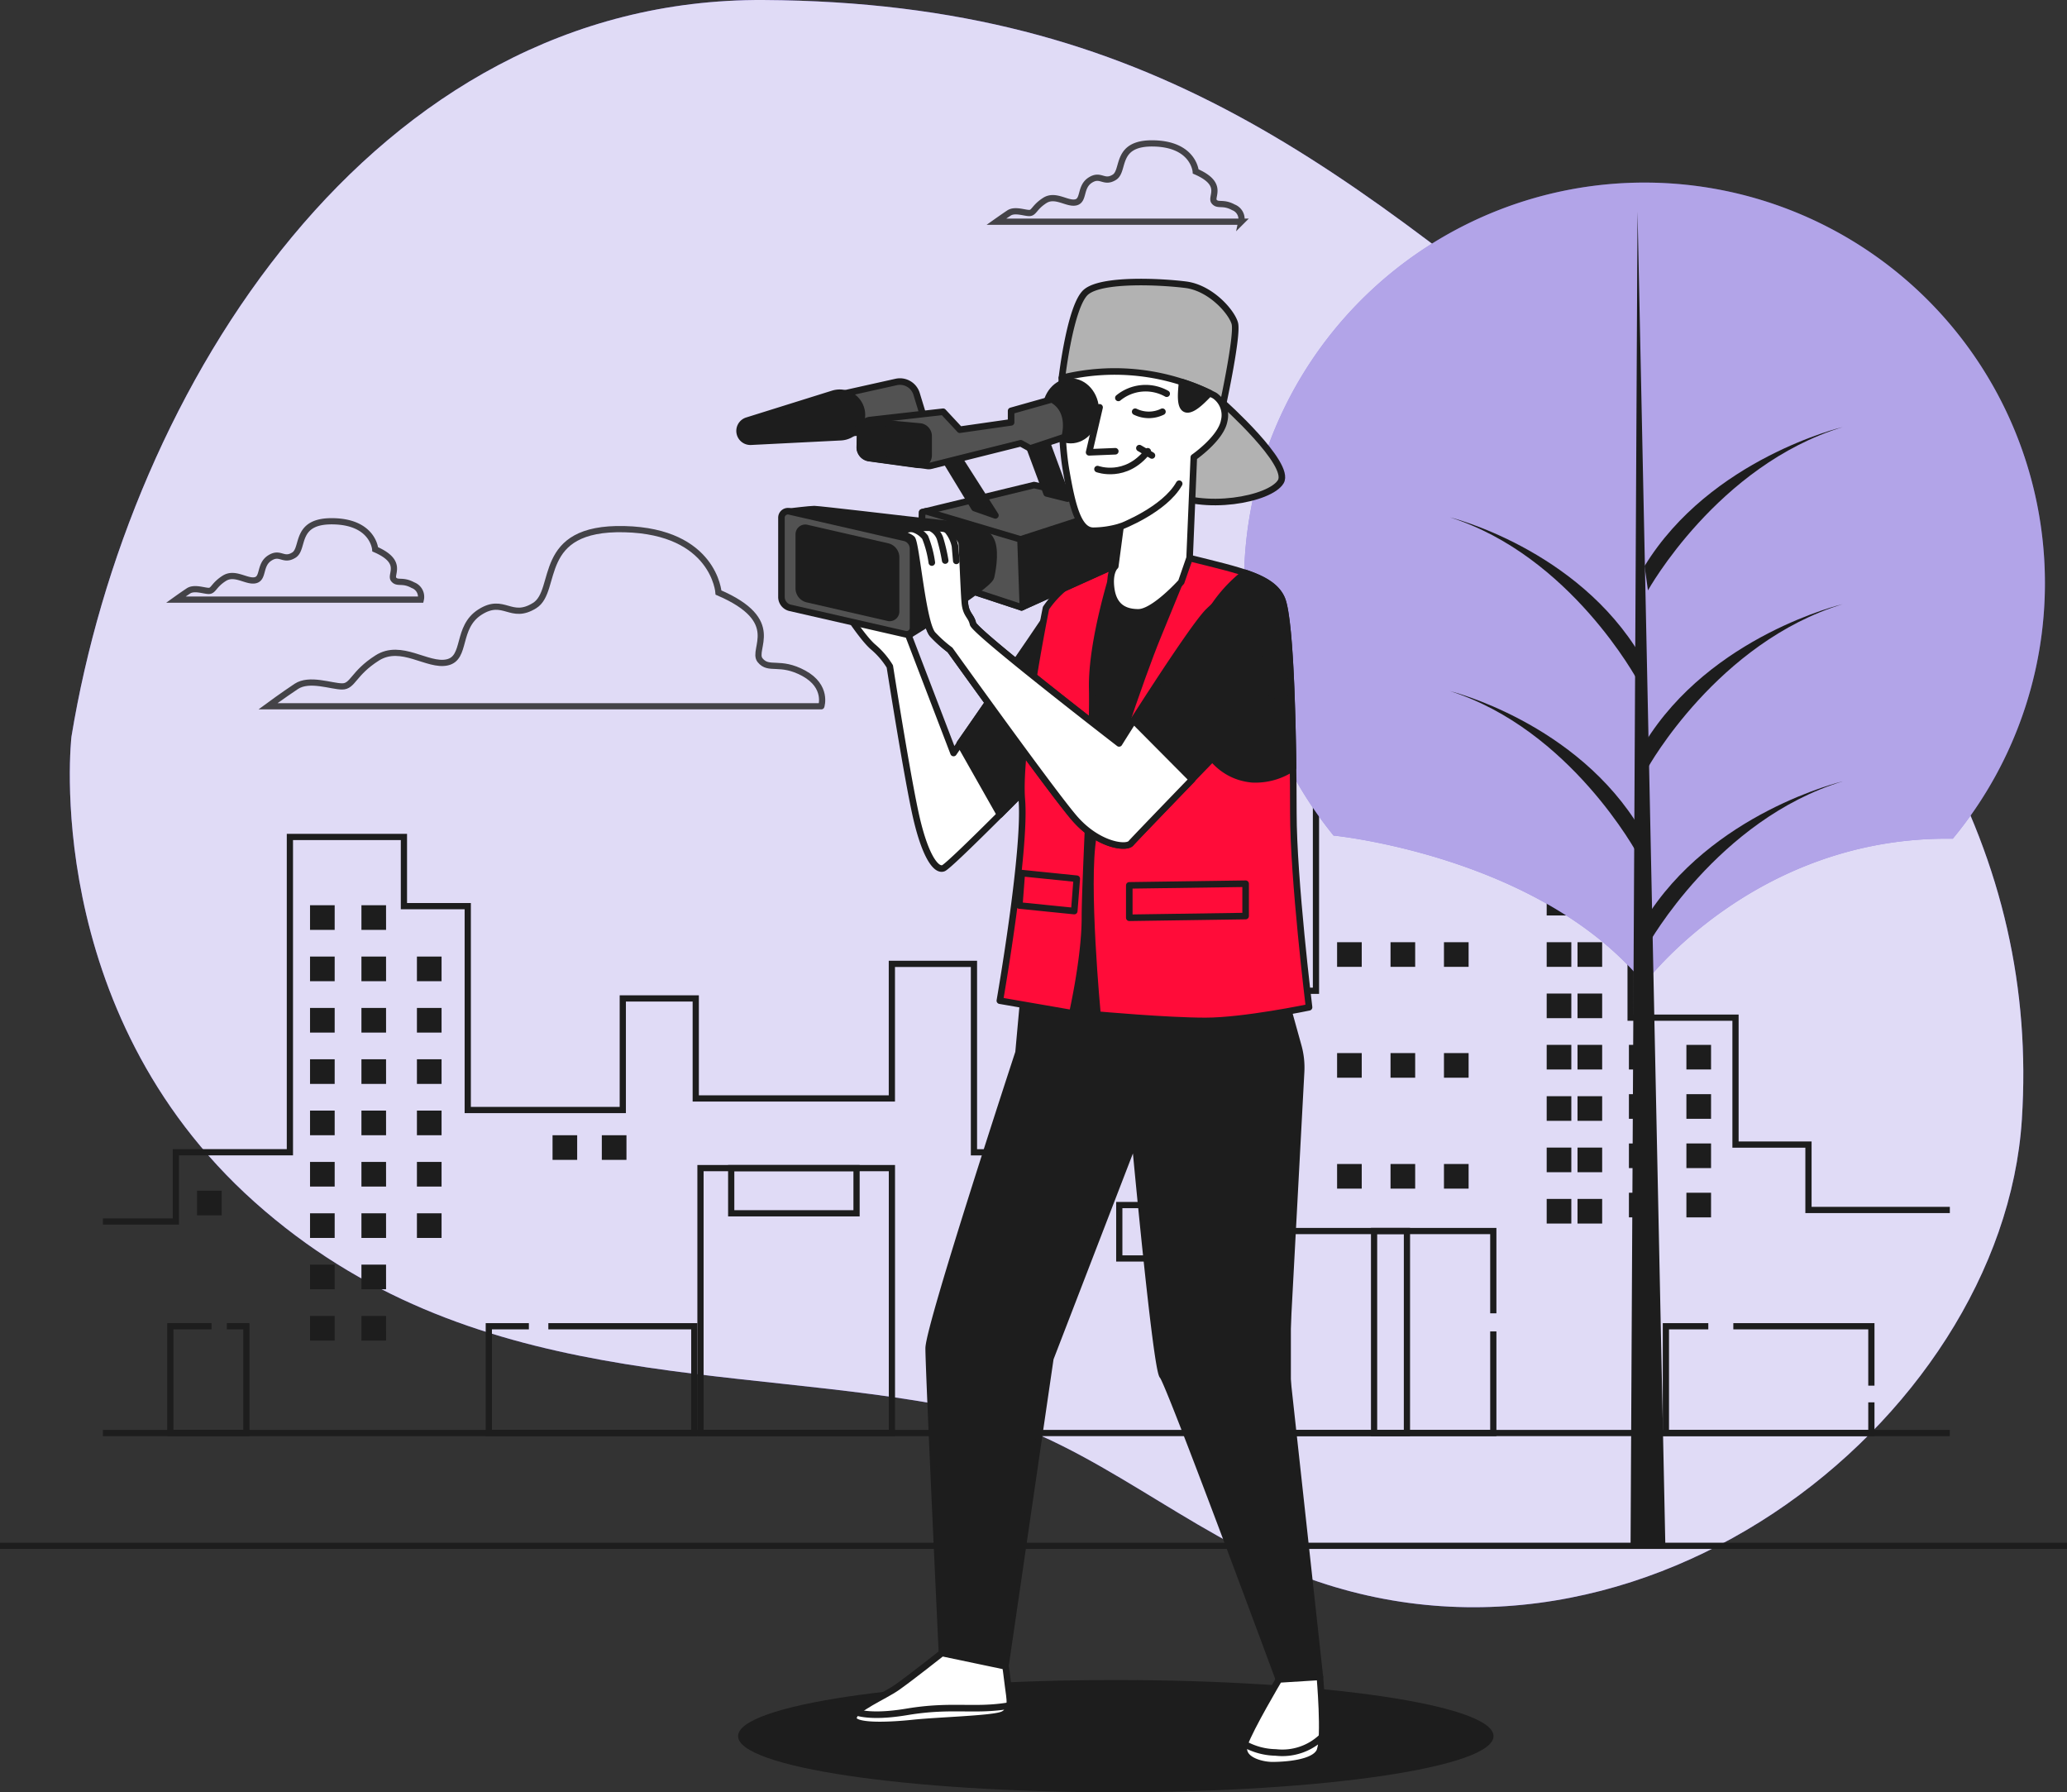 <svg xmlns="http://www.w3.org/2000/svg" width="365.982" height="317.275" viewBox="0 0 365.982 317.275">
  <rect x="0" y="0" width="365.982" height="317.275" fill="#333333" stroke="none"/>
  <g id="Groupe_321" data-name="Groupe 321" transform="translate(-1.006 -0.631)">
    <path id="Tracé_12201" data-name="Tracé 12201" d="M13.658,131.038s-5.6,48.418,32.431,82.39,84.769,28.491,124.48,36.484c20.8,4.2,37.29,19.516,56.624,27.945,61.826,26.944,128.382-25.5,131.8-79.022,3-46.34-19.8-87.244-69.739-127.49S205.568,1.026,136.214.633,23.813,69.3,13.658,131.038Z" fill="#6449d1"/>
    <path id="Tracé_12202" data-name="Tracé 12202" d="M13.658,131.038s-5.6,48.418,32.431,82.39,84.769,28.491,124.48,36.484c20.8,4.2,37.29,19.516,56.624,27.945,61.826,26.944,128.382-25.5,131.8-79.022,3-46.34-19.8-87.244-69.739-127.49S205.568,1.026,136.214.633,23.813,69.3,13.658,131.038Z" fill="#fff" opacity="0.8"/>
    <path id="Tracé_12203" data-name="Tracé 12203" d="M143.332,119.823c-4.277-2.325-6.2-.385-7.751-2.325s4.278-6.967-7.357-11.968c0,0-.778-10.84-16.656-11.224s-11.626,10.839-15.886,13.515-5.424-1.547-9.684,1.162-2.318,8.13-5.809,8.908-8.136-3.488-12.4-.778-4.277,5.035-6.194,5.035-5.809-1.547-8.136,0-5,3.513-5,3.513h97.97S147.592,122.148,143.332,119.823Z" fill="none" stroke="#1d1d1d" stroke-miterlimit="10" stroke-width="1.101" opacity="0.8"/>
    <path id="Tracé_12204" data-name="Tracé 12204" d="M74.124,104.222c-1.882-1.034-2.738-.18-3.422-1.034s1.882-3.078-3.259-5.309c0,0-.342-4.8-7.366-4.967s-5.133,4.8-7.032,5.984-2.4-.684-4.277.521-1.027,3.59-2.566,3.932-3.6-1.539-5.484-.342-1.891,2.231-2.746,2.231-2.566-.684-3.6,0-2.224,1.539-2.224,1.539H75.51A2.2,2.2,0,0,0,74.124,104.222Z" fill="none" stroke="#1d1d1d" stroke-miterlimit="10" stroke-width="1.101" opacity="0.8"/>
    <path id="Tracé_12205" data-name="Tracé 12205" d="M219.393,37.331c-1.882-1.026-2.747-.171-3.422-1.026s1.89-3.086-3.251-5.317c0,0-.351-4.787-7.374-4.967s-5.133,4.8-7.024,5.984-2.4-.684-4.277.513-1.035,3.6-2.567,3.941-3.6-1.547-5.483-.342-1.882,2.223-2.746,2.223-2.567-.684-3.593,0-2.233,1.539-2.233,1.539h43.364A2.235,2.235,0,0,0,219.393,37.331Z" fill="none" stroke="#1d1d1d" stroke-miterlimit="10" stroke-width="1.101" opacity="0.8"/>
    <path id="Tracé_12206" data-name="Tracé 12206" d="M19.228,254.314H346.243" fill="none" stroke="#1d1d1d" stroke-miterlimit="10" stroke-width="1.101"/>
    <path id="Tracé_12207" data-name="Tracé 12207" d="M346.243,214.829H321.212V203.255H308.294V180.79H289.722V89.553h-17.76v55.154H255.81V124.96h-21.8v51.06h-8.88v16.344H204.14v-6.129H210.6v-3.4H183.95v4.086h3.234v17.695h-13.73V171.258H158.919v23.825H124.195v-17.7H111.277v19.747H83.825V161.043h-11.3v-12.25H52.335v55.821H32.146v12.259H19.228" fill="none" stroke="#1d1d1d" stroke-miterlimit="10" stroke-width="1.101"/>
    <path id="Tracé_12208" data-name="Tracé 12208" d="M60.265,160.881H55.9v4.359h4.363Z" fill="#1d1d1d"/>
    <path id="Tracé_12209" data-name="Tracé 12209" d="M69.359,160.881H65v4.359h4.363Z" fill="#1d1d1d"/>
    <path id="Tracé_12210" data-name="Tracé 12210" d="M60.265,169.968H55.9v4.359h4.363Z" fill="#1d1d1d"/>
    <path id="Tracé_12211" data-name="Tracé 12211" d="M69.359,169.968H65v4.359h4.363Z" fill="#1d1d1d"/>
    <path id="Tracé_12212" data-name="Tracé 12212" d="M79.189,169.968H74.826v4.359h4.363Z" fill="#1d1d1d"/>
    <path id="Tracé_12213" data-name="Tracé 12213" d="M79.189,179.063H74.826v4.36h4.363Z" fill="#1d1d1d"/>
    <path id="Tracé_12214" data-name="Tracé 12214" d="M79.189,188.15H74.826v4.36h4.363Z" fill="#1d1d1d"/>
    <path id="Tracé_12215" data-name="Tracé 12215" d="M79.189,197.237H74.826v4.36h4.363Z" fill="#1d1d1d"/>
    <path id="Tracé_12216" data-name="Tracé 12216" d="M79.189,206.324H74.826v4.36h4.363Z" fill="#1d1d1d"/>
    <path id="Tracé_12217" data-name="Tracé 12217" d="M79.189,215.419H74.826v4.36h4.363Z" fill="#1d1d1d"/>
    <path id="Tracé_12218" data-name="Tracé 12218" d="M60.265,179.063H55.9v4.36h4.363Z" fill="#1d1d1d"/>
    <path id="Tracé_12219" data-name="Tracé 12219" d="M69.359,179.063H65v4.36h4.363Z" fill="#1d1d1d"/>
    <path id="Tracé_12220" data-name="Tracé 12220" d="M60.265,188.15H55.9v4.36h4.363Z" fill="#1d1d1d"/>
    <path id="Tracé_12221" data-name="Tracé 12221" d="M69.359,188.15H65v4.36h4.363Z" fill="#1d1d1d"/>
    <path id="Tracé_12222" data-name="Tracé 12222" d="M60.265,197.237H55.9v4.36h4.363Z" fill="#1d1d1d"/>
    <path id="Tracé_12223" data-name="Tracé 12223" d="M69.359,197.237H65v4.36h4.363Z" fill="#1d1d1d"/>
    <path id="Tracé_12224" data-name="Tracé 12224" d="M60.265,206.324H55.9v4.36h4.363Z" fill="#1d1d1d"/>
    <path id="Tracé_12225" data-name="Tracé 12225" d="M40.256,211.419H35.893v4.359h4.363Z" fill="#1d1d1d"/>
    <path id="Tracé_12226" data-name="Tracé 12226" d="M103.2,201.6H98.839v4.359H103.2Z" fill="#1d1d1d"/>
    <path id="Tracé_12227" data-name="Tracé 12227" d="M111.927,201.6h-4.363v4.359h4.363Z" fill="#1d1d1d"/>
    <path id="Tracé_12228" data-name="Tracé 12228" d="M279.225,94.707h-4.363v4.36h4.363Z" fill="#1d1d1d"/>
    <path id="Tracé_12229" data-name="Tracé 12229" d="M284.683,94.707H280.32v4.36h4.363Z" fill="#1d1d1d"/>
    <path id="Tracé_12230" data-name="Tracé 12230" d="M279.225,103.8h-4.363v4.36h4.363Z" fill="#1d1d1d"/>
    <path id="Tracé_12231" data-name="Tracé 12231" d="M284.683,103.8H280.32v4.36h4.363Z" fill="#1d1d1d"/>
    <path id="Tracé_12232" data-name="Tracé 12232" d="M279.225,112.89h-4.363v4.36h4.363Z" fill="#1d1d1d"/>
    <path id="Tracé_12233" data-name="Tracé 12233" d="M284.683,112.89H280.32v4.36h4.363Z" fill="#1d1d1d"/>
    <path id="Tracé_12234" data-name="Tracé 12234" d="M279.225,121.977h-4.363v4.36h4.363Z" fill="#1d1d1d"/>
    <path id="Tracé_12235" data-name="Tracé 12235" d="M284.683,121.977H280.32v4.36h4.363Z" fill="#1d1d1d"/>
    <path id="Tracé_12236" data-name="Tracé 12236" d="M279.225,131.064h-4.363v4.36h4.363Z" fill="#1d1d1d"/>
    <path id="Tracé_12237" data-name="Tracé 12237" d="M284.683,131.064H280.32v4.36h4.363Z" fill="#1d1d1d"/>
    <path id="Tracé_12238" data-name="Tracé 12238" d="M279.225,140.159h-4.363v4.36h4.363Z" fill="#1d1d1d"/>
    <path id="Tracé_12239" data-name="Tracé 12239" d="M284.683,140.159H280.32v4.36h4.363Z" fill="#1d1d1d"/>
    <path id="Tracé_12240" data-name="Tracé 12240" d="M279.225,149.246h-4.363v4.36h4.363Z" fill="#1d1d1d"/>
    <path id="Tracé_12241" data-name="Tracé 12241" d="M284.683,149.246H280.32v4.36h4.363Z" fill="#1d1d1d"/>
    <path id="Tracé_12242" data-name="Tracé 12242" d="M279.225,158.333h-4.363v4.36h4.363Z" fill="#1d1d1d"/>
    <path id="Tracé_12243" data-name="Tracé 12243" d="M284.683,158.333H280.32v4.36h4.363Z" fill="#1d1d1d"/>
    <path id="Tracé_12244" data-name="Tracé 12244" d="M279.225,167.429h-4.363v4.359h4.363Z" fill="#1d1d1d"/>
    <path id="Tracé_12245" data-name="Tracé 12245" d="M284.683,167.429H280.32v4.359h4.363Z" fill="#1d1d1d"/>
    <path id="Tracé_12246" data-name="Tracé 12246" d="M242.114,167.429h-4.363v4.359h4.363Z" fill="#1d1d1d"/>
    <path id="Tracé_12247" data-name="Tracé 12247" d="M251.576,167.429h-4.363v4.359h4.363Z" fill="#1d1d1d"/>
    <path id="Tracé_12248" data-name="Tracé 12248" d="M261.037,167.429h-4.363v4.359h4.363Z" fill="#1d1d1d"/>
    <path id="Tracé_12249" data-name="Tracé 12249" d="M242.114,187.056h-4.363v4.359h4.363Z" fill="#1d1d1d"/>
    <path id="Tracé_12250" data-name="Tracé 12250" d="M251.576,187.056h-4.363v4.359h4.363Z" fill="#1d1d1d"/>
    <path id="Tracé_12251" data-name="Tracé 12251" d="M261.037,187.056h-4.363v4.359h4.363Z" fill="#1d1d1d"/>
    <path id="Tracé_12252" data-name="Tracé 12252" d="M242.114,206.691h-4.363v4.36h4.363Z" fill="#1d1d1d"/>
    <path id="Tracé_12253" data-name="Tracé 12253" d="M251.576,206.691h-4.363v4.36h4.363Z" fill="#1d1d1d"/>
    <path id="Tracé_12254" data-name="Tracé 12254" d="M261.037,206.691h-4.363v4.36h4.363Z" fill="#1d1d1d"/>
    <path id="Tracé_12255" data-name="Tracé 12255" d="M279.225,176.516h-4.363v4.359h4.363Z" fill="#1d1d1d"/>
    <path id="Tracé_12256" data-name="Tracé 12256" d="M284.683,176.516H280.32v4.359h4.363Z" fill="#1d1d1d"/>
    <path id="Tracé_12257" data-name="Tracé 12257" d="M279.225,185.6h-4.363v4.359h4.363Z" fill="#1d1d1d"/>
    <path id="Tracé_12258" data-name="Tracé 12258" d="M284.683,185.6H280.32v4.359h4.363Z" fill="#1d1d1d"/>
    <path id="Tracé_12259" data-name="Tracé 12259" d="M279.225,194.689h-4.363v4.36h4.363Z" fill="#1d1d1d"/>
    <path id="Tracé_12260" data-name="Tracé 12260" d="M284.683,194.689H280.32v4.36h4.363Z" fill="#1d1d1d"/>
    <path id="Tracé_12261" data-name="Tracé 12261" d="M293.785,185.6h-4.363v4.359h4.363Z" fill="#1d1d1d"/>
    <path id="Tracé_12262" data-name="Tracé 12262" d="M303.965,185.6H299.6v4.359h4.363Z" fill="#1d1d1d"/>
    <path id="Tracé_12263" data-name="Tracé 12263" d="M293.785,194.33h-4.363v4.36h4.363Z" fill="#1d1d1d"/>
    <path id="Tracé_12264" data-name="Tracé 12264" d="M303.965,194.33H299.6v4.36h4.363Z" fill="#1d1d1d"/>
    <path id="Tracé_12265" data-name="Tracé 12265" d="M293.785,203.058h-4.363v4.36h4.363Z" fill="#1d1d1d"/>
    <path id="Tracé_12266" data-name="Tracé 12266" d="M303.965,203.058H299.6v4.36h4.363Z" fill="#1d1d1d"/>
    <path id="Tracé_12267" data-name="Tracé 12267" d="M293.785,211.778h-4.363v4.359h4.363Z" fill="#1d1d1d"/>
    <path id="Tracé_12268" data-name="Tracé 12268" d="M303.965,211.778H299.6v4.359h4.363Z" fill="#1d1d1d"/>
    <path id="Tracé_12269" data-name="Tracé 12269" d="M279.225,203.785h-4.363v4.36h4.363Z" fill="#1d1d1d"/>
    <path id="Tracé_12270" data-name="Tracé 12270" d="M284.683,203.785H280.32v4.36h4.363Z" fill="#1d1d1d"/>
    <path id="Tracé_12271" data-name="Tracé 12271" d="M279.225,212.872h-4.363v4.36h4.363Z" fill="#1d1d1d"/>
    <path id="Tracé_12272" data-name="Tracé 12272" d="M284.683,212.872H280.32v4.36h4.363Z" fill="#1d1d1d"/>
    <path id="Tracé_12273" data-name="Tracé 12273" d="M69.359,206.324H65v4.36h4.363Z" fill="#1d1d1d"/>
    <path id="Tracé_12274" data-name="Tracé 12274" d="M60.265,215.419H55.9v4.36h4.363Z" fill="#1d1d1d"/>
    <path id="Tracé_12275" data-name="Tracé 12275" d="M69.359,215.419H65v4.36h4.363Z" fill="#1d1d1d"/>
    <path id="Tracé_12276" data-name="Tracé 12276" d="M60.265,224.506H55.9v4.36h4.363Z" fill="#1d1d1d"/>
    <path id="Tracé_12277" data-name="Tracé 12277" d="M69.359,224.506H65v4.36h4.363Z" fill="#1d1d1d"/>
    <path id="Tracé_12278" data-name="Tracé 12278" d="M60.265,233.593H55.9v4.36h4.363Z" fill="#1d1d1d"/>
    <path id="Tracé_12279" data-name="Tracé 12279" d="M69.359,233.593H65v4.36h4.363Z" fill="#1d1d1d"/>
    <path id="Tracé_12280" data-name="Tracé 12280" d="M265.409,236.329v17.986H229.017V218.557h36.392v14.566" fill="none" stroke="#1d1d1d" stroke-miterlimit="10" stroke-width="1.101"/>
    <path id="Tracé_12281" data-name="Tracé 12281" d="M332.35,248.886v5.429H295.967v-18.9h7.511" fill="none" stroke="#1d1d1d" stroke-miterlimit="10" stroke-width="1.101"/>
    <path id="Tracé_12282" data-name="Tracé 12282" d="M307.909,235.414H332.35v10.515" fill="none" stroke="#1d1d1d" stroke-miterlimit="10" stroke-width="1.101"/>
    <path id="Tracé_12283" data-name="Tracé 12283" d="M98.095,235.414h25.844v18.9H87.555v-18.9h7.092" fill="none" stroke="#1d1d1d" stroke-miterlimit="10" stroke-width="1.101"/>
    <path id="Tracé_12284" data-name="Tracé 12284" d="M41.171,235.414h3.456v18.9H31.162v-18.9h7.3" fill="none" stroke="#1d1d1d" stroke-miterlimit="10" stroke-width="1.101"/>
    <path id="Tracé_12285" data-name="Tracé 12285" d="M250.121,218.548H244.3v35.766h5.817Z" fill="none" stroke="#1d1d1d" stroke-miterlimit="10" stroke-width="1.101"/>
    <path id="Tracé_12286" data-name="Tracé 12286" d="M204.9,223.412h-5.714v-9.454h19.282v9.454h-8.392" fill="none" stroke="#1d1d1d" stroke-miterlimit="10" stroke-width="1.101"/>
    <path id="Tracé_12287" data-name="Tracé 12287" d="M152.665,207.418H130.474v8h22.191Z" fill="none" stroke="#1d1d1d" stroke-miterlimit="10" stroke-width="1.101"/>
    <path id="Tracé_12288" data-name="Tracé 12288" d="M158.928,207.418H125.034v46.9h33.894Z" fill="none" stroke="#1d1d1d" stroke-miterlimit="10" stroke-width="1.101"/>
    <path id="Tracé_12289" data-name="Tracé 12289" d="M237.186,148.554s36.478,3.607,54.965,26.2c0,0,19.53-26.176,54.614-25.646a70.905,70.905,0,1,0-109.587-.495Z" fill="#6449d1"/>
    <path id="Tracé_12290" data-name="Tracé 12290" d="M237.186,148.554s36.478,3.607,54.965,26.2c0,0,19.53-26.176,54.614-25.646a70.905,70.905,0,1,0-109.587-.495Z" fill="#fff" opacity="0.5"/>
    <path id="Tracé_12291" data-name="Tracé 12291" d="M290.945,38.066l-1.232,236.217h6.159Z" fill="#1d1d1d"/>
    <path id="Tracé_12292" data-name="Tracé 12292" d="M292.792,167.873s12.311-22.149,34.476-28.919c0,0-23.4,5.539-35.074,24.611Z" fill="#1d1d1d"/>
    <path id="Tracé_12293" data-name="Tracé 12293" d="M292.792,105.145S305.1,83,327.268,76.234c0,0-23.4,5.531-35.074,24.6Z" fill="#1d1d1d"/>
    <path id="Tracé_12294" data-name="Tracé 12294" d="M292.792,136.492s12.311-22.14,34.476-28.911c0,0-23.4,5.54-35.074,24.611Z" fill="#1d1d1d"/>
    <path id="Tracé_12295" data-name="Tracé 12295" d="M290.97,121.114S279.088,98.965,257.7,92.2c0,0,22.576,5.531,33.86,24.6Z" fill="#1d1d1d"/>
    <path id="Tracé_12296" data-name="Tracé 12296" d="M290.97,151.879S279.088,129.73,257.7,122.96c0,0,22.576,5.539,33.86,24.611Z" fill="#1d1d1d"/>
    <path id="Tracé_12297" data-name="Tracé 12297" d="M1.006,274.284H366.988" fill="none" stroke="#1d1d1d" stroke-miterlimit="10" stroke-width="1.101"/>
    <path id="Tracé_12298" data-name="Tracé 12298" d="M198.57,317.906c36.938,0,66.881-4.447,66.881-9.933s-29.943-9.933-66.881-9.933-66.881,4.447-66.881,9.933S161.633,317.906,198.57,317.906Z" fill="#1d1d1d"/>
    <path id="Tracé_12299" data-name="Tracé 12299" d="M183.36,114.206l-13.517,19.73-8.11-21.166s-.214-2.214-.35-3.684-10.831-.479-10.831-.479,3.268,5.086,5.082,6.582a14.341,14.341,0,0,1,2.926,3.42s3.216,20.516,4.765,27.055,3.421,9.156,4.713,8.668,18.744-18.293,18.744-18.293l2.831-31.056Z" fill="#fff" stroke="#1d1d1d" stroke-linecap="round" stroke-linejoin="round" stroke-width="1.161"/>
    <path id="Tracé_12300" data-name="Tracé 12300" d="M178.064,144.844c4.466-4.445,8.718-8.779,8.718-8.779l2.831-31.082-1.112,2.043L170.93,132.243Z" fill="#1d1d1d" stroke="#1d1d1d" stroke-linecap="round" stroke-linejoin="round" stroke-width="1.161"/>
    <path id="Tracé_12301" data-name="Tracé 12301" d="M182.29,176.584l-.941,10.369s-15.911,48.4-15.911,52.376,2.352,53.932,2.352,53.932l11.232,2.342,7.956-54.479,14.971-38.818s3.747,40.682,4.911,41.887,20.6,53.778,20.6,53.778l7.246-.462-6.083-55.65,2.755-51.521a14.088,14.088,0,0,0-.488-4.471l-2.883-10.386-.547-6.574-44.485-1.872Z" fill="#1d1d1d" stroke="#1d1d1d" stroke-linecap="round" stroke-linejoin="round" stroke-width="1.161"/>
    <path id="Tracé_12302" data-name="Tracé 12302" d="M201.256,99.05s-11.309,5.565-12.789,7.976-4.278,63.557-4.278,63.557.557,2.231,15.947,2.231h27.82s.556-54.855-.368-60.044a11.679,11.679,0,0,0-6.844-9.266C217.425,101.837,205.713,98.306,201.256,99.05Z" fill="#1d1d1d" stroke="#1d1d1d" stroke-linecap="round" stroke-linejoin="round" stroke-width="1.161"/>
    <path id="Tracé_12303" data-name="Tracé 12303" d="M217.579,71.994s12.053,10.754,10.206,13.9-13.731,5.377-20.4,1.71S196.26,68.7,196.26,68.7,211.856,69.242,217.579,71.994Z" fill="#b2b2b2" stroke="#1d1d1d" stroke-linecap="round" stroke-linejoin="round" stroke-width="1.161"/>
    <path id="Tracé_12304" data-name="Tracé 12304" d="M189.023,67.532s1.48-12.823,4.277-15.2,13.166-1.855,17.623-1.3,8.161,4.821,8.718,6.839S217.6,71.952,217.6,71.952a104.675,104.675,0,0,0-17.614-3.7c-7.973-.735-10.386,1.111-10.386,1.111l.18-1.111Z" fill="#b2b2b2" stroke="#1d1d1d" stroke-linecap="round" stroke-linejoin="round" stroke-width="1.161"/>
    <path id="Tracé_12305" data-name="Tracé 12305" d="M198.476,100.871s-4.277,12.976-4.081,21.687-1.291,33.536-1.291,40.579S190.871,180,190.871,180l-12.832-2.222s4.636-26.5,3.892-35.579,4.277-33.92,4.277-33.92a17.165,17.165,0,0,1,12.268-7.411Z" fill="#ff0c39" stroke="#1d1d1d" stroke-linecap="round" stroke-linejoin="round" stroke-width="1.161"/>
    <path id="Tracé_12306" data-name="Tracé 12306" d="M191.213,161.915l-9.727-.983.437-5.736,9.735.992Z" fill="#ff0c39" stroke="#1d1d1d" stroke-linecap="round" stroke-linejoin="round" stroke-width="1.161"/>
    <path id="Tracé_12307" data-name="Tracé 12307" d="M211.642,99.426s-3.148,7.779-5.749,14.079-9.829,27.056-11.309,35.237.744,31.509.744,31.509,12.242,1.112,19.1,1.112,18.358-2.411,18.358-2.411-2.78-22.611-2.78-34.467-.376-33.92-2.045-37.81S220.548,101.649,211.642,99.426Z" fill="#ff0c39" stroke="#1d1d1d" stroke-linecap="round" stroke-linejoin="round" stroke-width="1.161"/>
    <path id="Tracé_12308" data-name="Tracé 12308" d="M221.48,102.042a25.727,25.727,0,0,0-8.658,12.327c-2.968,8.9-.5,23.234,9.89,24.217a11.814,11.814,0,0,0,7.246-2.051c-.146-11.874-.65-26.757-1.994-29.919C227.032,104.47,224.816,103.162,221.48,102.042Z" fill="#1d1d1d" stroke="#1d1d1d" stroke-linecap="round" stroke-linejoin="round" stroke-width="1.161"/>
    <path id="Tracé_12309" data-name="Tracé 12309" d="M221.557,162.8l-20.6.3v-5.736l20.6-.291Z" fill="#ff0c39" stroke="#1d1d1d" stroke-linecap="round" stroke-linejoin="round" stroke-width="1.161"/>
    <path id="Tracé_12310" data-name="Tracé 12310" d="M181.88,108.146l18.889-8.506-.377-9.437L184.1,86.5l-19.813,4.813-.368,10.916Z" fill="#525252" stroke="#1d1d1d" stroke-linecap="round" stroke-linejoin="round" stroke-width="1.161"/>
    <path id="Tracé_12311" data-name="Tracé 12311" d="M200.769,99.64l-.377-9.437-.265-.06L181.7,96.118l.171,12.019.009.009Z" fill="#1d1d1d" stroke="#1d1d1d" stroke-linecap="round" stroke-linejoin="round" stroke-width="1.161"/>
    <path id="Tracé_12312" data-name="Tracé 12312" d="M182.111,108.043,181.7,96.118l-16.724-4.975-.685.171-.368,10.916,17.957,5.916Z" fill="#525252" stroke="#1d1d1d" stroke-linecap="round" stroke-linejoin="round" stroke-width="1.161"/>
    <path id="Tracé_12313" data-name="Tracé 12313" d="M140.851,91.194s3.593-.436,4.337-.436S161.665,92.6,161.665,92.6l10.18,1.111s3.336.556,4.449,2.223.556,5.181.179,6.839-14.62,10.361-14.62,10.361Z" fill="#1d1d1d" stroke="#1d1d1d" stroke-linecap="round" stroke-linejoin="round" stroke-width="1.161"/>
    <path id="Tracé_12314" data-name="Tracé 12314" d="M161.22,112.881l-20.369-4.658a1.986,1.986,0,0,1-1.48-1.821V92.323a1.147,1.147,0,0,1,1.48-1.146l20.335,4.667a1.968,1.968,0,0,1,1.48,1.821v14.062a1.137,1.137,0,0,1-.911,1.175A1.127,1.127,0,0,1,161.22,112.881Z" fill="#525252" stroke="#1d1d1d" stroke-linecap="round" stroke-linejoin="round" stroke-width="1.161"/>
    <path id="Tracé_12315" data-name="Tracé 12315" d="M158.183,109.967l-14.252-3.275a1.974,1.974,0,0,1-1.489-1.82V95.255a1.147,1.147,0,0,1,1.489-1.137l14.252,3.266a1.975,1.975,0,0,1,1.48,1.821v9.626a1.13,1.13,0,0,1-.1.531,1.154,1.154,0,0,1-.339.423,1.143,1.143,0,0,1-1.037.183Z" fill="#1d1d1d" stroke="#1d1d1d" stroke-linecap="round" stroke-linejoin="round" stroke-width="1.161"/>
    <path id="Tracé_12316" data-name="Tracé 12316" d="M189.023,67.532s-.376,9.822.736,16.31,2.224,10.745,4.825,10.745a17.022,17.022,0,0,0,4.825-.744l-.933,7.027s-1.112.923-.735,3.89,2.036,4.274,4.816,4.274,7.6-5.377,7.6-5.377l1.48-4.274.744-17.8s4.825-3.334,5.381-6.48a4.187,4.187,0,0,0-1.711-4.454A38.864,38.864,0,0,0,189.023,67.532Z" fill="#fff" stroke="#1d1d1d" stroke-linecap="round" stroke-linejoin="round" stroke-width="1.161"/>
    <path id="Tracé_12317" data-name="Tracé 12317" d="M215.2,70.225a33.328,33.328,0,0,0-4.911-1.949c-.043,1.214-.658,4.83.984,4.83C212.557,73.106,214.422,70.952,215.2,70.225Z" fill="#1d1d1d" stroke="#1d1d1d" stroke-linecap="round" stroke-linejoin="round" stroke-width="1.161"/>
    <path id="Tracé_12318" data-name="Tracé 12318" d="M199.023,71.071a7.611,7.611,0,0,1,8.555-.744" fill="none" stroke="#1d1d1d" stroke-linecap="round" stroke-linejoin="round" stroke-width="1.161"/>
    <path id="Tracé_12319" data-name="Tracé 12319" d="M202,73.516a5.487,5.487,0,0,0,4.825,0" fill="none" stroke="#1d1d1d" stroke-linecap="round" stroke-linejoin="round" stroke-width="1.161"/>
    <path id="Tracé_12320" data-name="Tracé 12320" d="M195.7,72.738l-1.857,7.967,4.637-.188" fill="none" stroke="#1d1d1d" stroke-linecap="round" stroke-linejoin="round" stroke-width="1.161"/>
    <path id="Tracé_12321" data-name="Tracé 12321" d="M195.328,83.672s5,1.855,8.9-3.154" fill="none" stroke="#1d1d1d" stroke-linecap="round" stroke-linejoin="round" stroke-width="1.161"/>
    <path id="Tracé_12322" data-name="Tracé 12322" d="M202.745,79.962l2.224,1.3" fill="none" stroke="#1d1d1d" stroke-linecap="round" stroke-linejoin="round" stroke-width="1.161"/>
    <path id="Tracé_12323" data-name="Tracé 12323" d="M199.409,93.861s7.785-2.966,10.385-7.6" fill="none" stroke="#1d1d1d" stroke-linecap="round" stroke-linejoin="round" stroke-width="1.161"/>
    <path id="Tracé_12324" data-name="Tracé 12324" d="M221.471,104.615a19.95,19.95,0,0,0-6.51,4.274c-3.08,3.061-15.826,23.329-15.826,23.329s-25.554-19.713-25.87-21.174-1.258-1.565-1.446-3.779-.428-9.078-.539-10.369-2.079-2.428-3.216-2.693a23.784,23.784,0,0,0-7.238.257c-1.249.479.856.855,1.626,1.53s1.882,15.1,3.721,16.977a23.244,23.244,0,0,0,3.028,2.71s17.82,24.858,21.969,29.705,9.231,5.514,10.069,4.514S226.5,123.687,226.5,123.687" fill="#1d1d1d"/>
    <path id="Tracé_12325" data-name="Tracé 12325" d="M221.471,104.615a19.95,19.95,0,0,0-6.51,4.274c-3.08,3.061-15.826,23.329-15.826,23.329s-25.554-19.713-25.87-21.174-1.258-1.565-1.446-3.779-.428-9.078-.539-10.369-2.079-2.428-3.216-2.693a23.784,23.784,0,0,0-7.238.257c-1.249.479.856.855,1.626,1.53s1.882,15.1,3.721,16.977a23.244,23.244,0,0,0,3.028,2.71s17.82,24.858,21.969,29.705,9.231,5.514,10.069,4.514S226.5,123.687,226.5,123.687" fill="none" stroke="#1d1d1d" stroke-linecap="round" stroke-linejoin="round" stroke-width="1.161"/>
    <path id="Tracé_12326" data-name="Tracé 12326" d="M201.718,128.174c-1.548,2.42-2.566,4.061-2.566,4.061s-25.553-19.713-25.87-21.174-1.258-1.565-1.446-3.779-.427-9.078-.539-10.369-2.078-2.428-3.216-2.693a23.784,23.784,0,0,0-7.238.257c-1.249.479.856.855,1.626,1.53s1.882,15.1,3.721,16.977a23.253,23.253,0,0,0,3.029,2.71s17.819,24.859,21.968,29.705,9.231,5.514,10.069,4.514c.377-.444,5.381-5.642,10.839-11.292Z" fill="#fff" stroke="#1d1d1d" stroke-linecap="round" stroke-linejoin="round" stroke-width="1.161"/>
    <path id="Tracé_12327" data-name="Tracé 12327" d="M162.375,94.2a4.45,4.45,0,0,1,2.43,1.539,18.966,18.966,0,0,1,1.189,4.479" fill="#fff"/>
    <path id="Tracé_12328" data-name="Tracé 12328" d="M162.375,94.2a4.45,4.45,0,0,1,2.43,1.539,18.966,18.966,0,0,1,1.189,4.479" fill="none" stroke="#1d1d1d" stroke-linecap="round" stroke-linejoin="round" stroke-width="1.161"/>
    <path id="Tracé_12329" data-name="Tracé 12329" d="M166.037,94.229a3.233,3.233,0,0,1,1.411,1.71,31.212,31.212,0,0,1,.916,3.924" fill="#fff"/>
    <path id="Tracé_12330" data-name="Tracé 12330" d="M166.037,94.229a3.233,3.233,0,0,1,1.411,1.71,31.212,31.212,0,0,1,.916,3.924" fill="none" stroke="#1d1d1d" stroke-linecap="round" stroke-linejoin="round" stroke-width="1.161"/>
    <path id="Tracé_12331" data-name="Tracé 12331" d="M168.7,94.451a6.375,6.375,0,0,1,1.394,2.855c.12,1.368.231,2.616.231,2.616" fill="#fff"/>
    <path id="Tracé_12332" data-name="Tracé 12332" d="M168.7,94.451a6.375,6.375,0,0,1,1.394,2.855c.12,1.368.231,2.616.231,2.616" fill="none" stroke="#1d1d1d" stroke-linecap="round" stroke-linejoin="round" stroke-width="1.161"/>
    <path id="Tracé_12333" data-name="Tracé 12333" d="M195.029,73.362c0,2.864-1.994,5.18-4.449,5.18s-4.44-2.317-4.44-5.18,1.985-5.18,4.44-5.18S195.029,70.507,195.029,73.362Z" fill="#1d1d1d" stroke="#1d1d1d" stroke-linecap="round" stroke-linejoin="round" stroke-width="1.161"/>
    <path id="Tracé_12334" data-name="Tracé 12334" d="M183.36,80.03l2.96,7.95,3.7.923-3.884-10.54-4.26-.556Z" fill="#1d1d1d" stroke="#1d1d1d" stroke-linecap="round" stroke-linejoin="round" stroke-width="1.161"/>
    <path id="Tracé_12335" data-name="Tracé 12335" d="M150.039,70.4l9.633-2.146A3.08,3.08,0,0,1,163.3,70.37l1.762,5.77-15,1.3Z" fill="#525252" stroke="#1d1d1d" stroke-linecap="round" stroke-linejoin="round" stroke-width="1.161"/>
    <path id="Tracé_12336" data-name="Tracé 12336" d="M148.5,70.336l-15.2,4.753a1.913,1.913,0,0,0,.676,3.736l15.9-.8a3.936,3.936,0,1,0-1.377-7.685Z" fill="#1d1d1d" stroke="#1d1d1d" stroke-linecap="round" stroke-linejoin="round" stroke-width="1.161"/>
    <path id="Tracé_12337" data-name="Tracé 12337" d="M167.807,81.133l5.74,9.437,3.705,1.3L170.4,81.133Z" fill="#1d1d1d" stroke="#1d1d1d" stroke-linecap="round" stroke-linejoin="round" stroke-width="1.161"/>
    <path id="Tracé_12338" data-name="Tracé 12338" d="M187.252,71.328l-7.22,2.035V75.4l-9.077,1.3-2.96-3.18-12.952,1.47a1.968,1.968,0,0,0-1.711,1.881l-.077,2.855a1.932,1.932,0,0,0,1.711,1.983l10.155,1.385a1.617,1.617,0,0,0,.642,0L181.734,79.1l1.669.923,6.108-2.035S190.956,73.362,187.252,71.328Z" fill="#525252" stroke="#1d1d1d" stroke-linecap="round" stroke-linejoin="round" stroke-width="1.161"/>
    <path id="Tracé_12339" data-name="Tracé 12339" d="M153.307,77.286l-.069,2.471a1.932,1.932,0,0,0,1.711,1.983l8.555,1.171a1.709,1.709,0,0,0,1.925-1.71v-3.36a1.71,1.71,0,0,0-1.54-1.71l-8.426-.778a1.948,1.948,0,0,0-2.156,1.932Z" fill="#1d1d1d" stroke="#1d1d1d" stroke-linecap="round" stroke-linejoin="round" stroke-width="1.161"/>
    <path id="Tracé_12340" data-name="Tracé 12340" d="M227.46,297.937s-5.133,8.651-6.091,11.463,3.045,3.736,4.919,3.736,7.485-.231,8.417-2.565,0-13.087,0-13.087Z" fill="#fff" stroke="#1d1d1d" stroke-linecap="round" stroke-linejoin="round" stroke-width="1.161"/>
    <path id="Tracé_12341" data-name="Tracé 12341" d="M234.706,310.563a8.747,8.747,0,0,0,.376-2.462,10.138,10.138,0,0,1-8.2,2.761,11.75,11.75,0,0,1-5.51-1.479c-.932,2.8,3.046,3.736,4.919,3.736S233.773,312.871,234.706,310.563Z" fill="#fff" stroke="#1d1d1d" stroke-linecap="round" stroke-linejoin="round" stroke-width="1.161"/>
    <path id="Tracé_12342" data-name="Tracé 12342" d="M167.79,293.261s-5.62,4.445-7.956,6.078-7.494,3.744-7.7,5.377,6.082,1.41,10.531.94,13.568-.7,15.672-1.4,1.412-3.043,1.172-5.129-.462-3.505-.462-3.505Z" fill="#fff" stroke="#1d1d1d" stroke-linecap="round" stroke-linejoin="round" stroke-width="1.161"/>
    <path id="Tracé_12343" data-name="Tracé 12343" d="M179.741,302.562c-6.176,1.06-10.129-.214-18.068,1.1-4.824.812-7.536.522-8.982.111a1.825,1.825,0,0,0-.582.941c-.231,1.641,6.083,1.41,10.531.94s13.568-.7,15.672-1.4a1.972,1.972,0,0,0,1.429-1.692Z" fill="#fff" stroke="#1d1d1d" stroke-linecap="round" stroke-linejoin="round" stroke-width="1.161"/>
  </g>
</svg>
